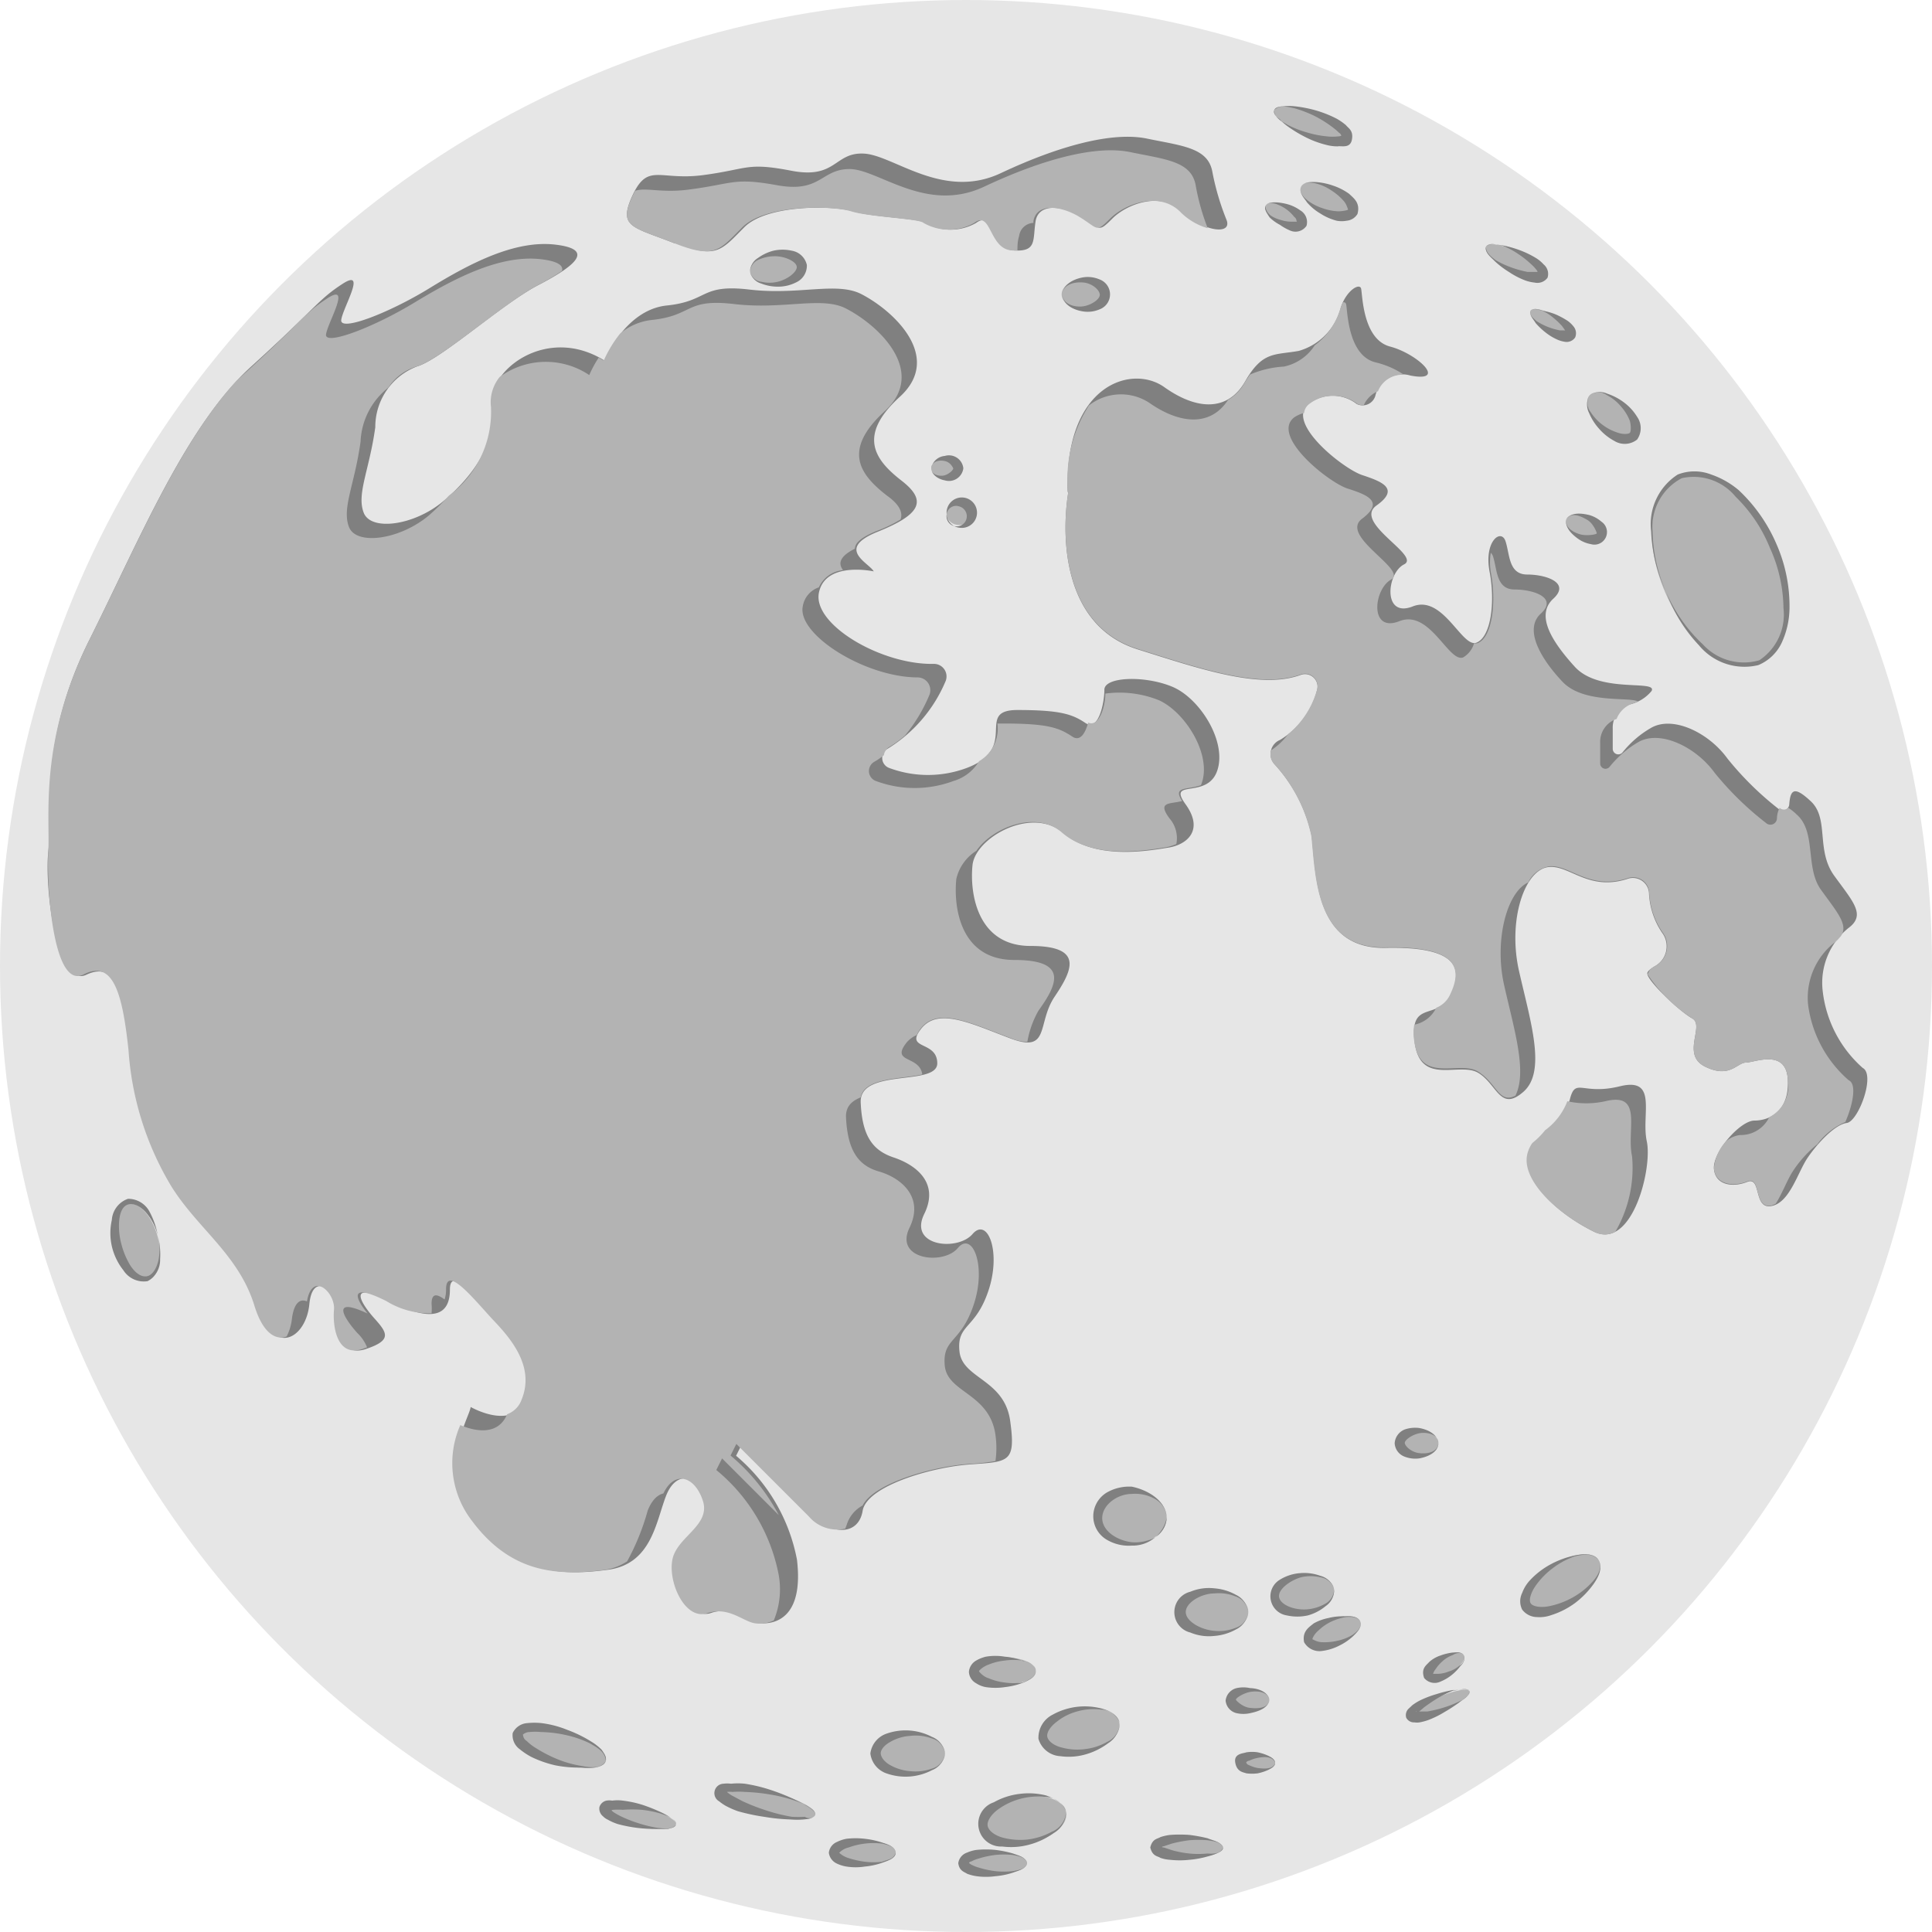 <svg id="Layer_1" data-name="Layer 1" xmlns="http://www.w3.org/2000/svg" width="80" height="80" viewBox="0 0 80 80"><defs><style>.cls-1{fill:#e6e6e6;}.cls-2{fill:gray;}.cls-3{fill:#b3b3b3;}.cls-4{fill:none;}</style></defs><title>Boston1_v8</title><circle class="cls-1" cx="40" cy="40" r="40"/><path class="cls-2" d="M36.76,31a.44.44,0,0,0,.06.8,4.59,4.59,0,0,0,3.21,0c2.22-.84.3-2.4,2.1-2.4s2.28.18,2.82.54.78-.84.78-1.38,1.68-.6,2.82-.12,2.27,2.28,1.85,3.48-2.09.3-1.31,1.38.06,1.68-.72,1.8-3,.54-4.32-.6-3.66.18-3.78,1.32.18,3.35,2.4,3.35,1.74,1,1,2.1-.18,2.34-1.8,1.74-3-1.32-3.72-.42.66.48.66,1.44-3.23.18-3.17,1.62.53,2,1.37,2.28,1.92,1,1.26,2.34,1.38,1.55,2,.83,1.2.72.66,2.34-1.32,1.38-1.2,2.52,1.86,1.14,2.1,2.88-.06,1.68-1.68,1.8-4.26.9-4.43,1.92-1.26,1-2,.24l-3-3-.24.48A7.43,7.43,0,0,1,33,64.58c.3,2.51-1,2.69-1.56,2.63s-1.14-.72-2-.42-1.62-1.26-1.44-2.21,1.62-1.38,1.26-2.46-1.26-1.26-1.68-.18-.6,2.82-2.4,3.06-3.78.24-5.45-2-.3-4.26-.24-4.74c0,0,1.73,1,2.27-.3s-.36-2.46-1.13-3.24-2-2.4-2-1.32-.72,1.38-2.52.48-1.14.12-.6.72.72.9-.36,1.26-1.26-.9-1.2-1.62-1-1.68-1.14-.24-1.5,2.22-2.16.06-2.4-3.23-3.48-5a12.57,12.57,0,0,1-1.73-5.58c-.24-2.22-.6-3.72-1.86-3.12S1.84,36.69,2,35.26,1.6,30.7,3.7,26.5s4-8.87,6.71-11.33,2.76-2.76,3.78-3.42,0,1-.06,1.5,2-.3,3.66-1.32,3.53-2,5.21-1.8.78.9-.72,1.68-4,3.06-5,3.36a2.68,2.68,0,0,0-1.74,2.52c-.25,1.8-.78,2.76-.48,3.54s2.1.53,3.3-.48,2.22-2.4,2-3.9,2.27-3.42,4.67-1.92c0,0,.84-2.1,2.58-2.28s1.38-.9,3.42-.66,3.6-.33,4.62.18c1.37.7,3.41,2.62,1.61,4.26s-1,2.64.08,3.48.76,1.4-1,2.11-.36,1.28-.16,1.64c0,0-2-.44-2.27.88s2.59,3,4.77,2.95a.52.52,0,0,1,.46.75A6,6,0,0,1,36.76,31Zm7.47-10.58c-.3,1.91-.18,5.51,2.88,6.47,2.55.8,5.09,1.68,6.77,1.05a.52.52,0,0,1,.65.66A3.37,3.37,0,0,1,53,30.64a.63.63,0,0,0-.23,1,6.36,6.36,0,0,1,1.55,3c.18,1.73.18,4.67,3.06,4.61s3.24.78,2.7,1.92-1.74.18-1.5,2,1.86.78,2.64,1.26.9,1.62,1.86.78.3-2.88-.18-5,.24-4.25,1.26-4.31c.85-.06,1.63,1,3.21.5a.67.67,0,0,1,.91.57,3.18,3.18,0,0,0,.59,1.72A.94.94,0,0,1,68.54,40c-.19.11-.33.22-.33.31,0,.3,1.32,1.56,1.86,1.86s-.48,1.5.54,2S71.93,44,72.29,44s1.68-.6,1.74.72-.78,1.68-1.38,1.68-1.74,1.32-1.68,2,.78.78,1.38.54.24,1.14,1,1,1.08-1.38,1.5-2,1.14-1.38,1.62-1.44,1.2-2,.66-2.28A5,5,0,0,1,75.47,41a2.91,2.91,0,0,1,1.08-2.58c.72-.54.18-1.08-.6-2.16s-.18-2.39-1-3.11c-.63-.58-.81-.48-.86.14a.27.27,0,0,1-.45.2,12.89,12.89,0,0,1-2.11-2.08c-.78-1.08-2.28-1.8-3.18-1.26a4.16,4.16,0,0,0-1.16,1,.23.23,0,0,1-.41-.14c0-.27,0-.56,0-.84a1,1,0,0,1,.7-1,1.64,1.64,0,0,0,.91-.56c.24-.48-2.16.12-3.18-1s-1.61-2.16-.89-2.82-.3-1-1.08-1-.72-.84-.9-1.38-.9,0-.66,1.26.06,2.7-.54,2.94-1.38-2-2.64-1.5-1.08-1.38-.36-1.74S56,21.64,57,20.93s.18-1-.6-1.26-3.18-2.16-2.22-2.94a1.63,1.63,0,0,1,2,0,.55.55,0,0,0,.77-.34,1.15,1.15,0,0,1,1.45-.84c1.56.3.3-.9-.84-1.2s-1.14-2.16-1.2-2.4-.6.06-.84.78a2.5,2.5,0,0,1-1.74,1.8c-1,.18-1.5,0-2.22,1.26s-2,1.2-3.35.24-4.13-.1-4,4.32M65,45.54c-.41,1.29-1.47,1.32-1.71,2.31S64.41,50.22,66,51s2.43-2.63,2.19-3.74.48-2.67-1.11-2.28S65.24,44.58,65,45.54Zm-37-35.47c1.68.66,1.86.3,2.82-.66s3.72-.9,4.5-.66,2.81.3,3,.48a2.11,2.11,0,0,0,2.1,0c.72-.54.6,1.08,1.56,1.14s.78-.42.9-1.2,1.14-.66,1.92-.18.66.66,1.26.06,2-1.14,2.88-.3,2.09,1,1.85.36a10.59,10.59,0,0,1-.59-2c-.18-1-1.26-1.07-2.7-1.37s-3.66.3-6.06,1.43S37,6.42,35.77,6.36s-1.13,1.07-3,.71S31,7,29.12,7.25s-2.32-.59-3,1C25.64,9.41,26.24,9.41,27.92,10.07Z"/><path class="cls-3" d="M67.58,47.88c-.24-1.11.48-2.67-1.11-2.28a3.65,3.65,0,0,1-1.57,0,2.66,2.66,0,0,1-.92,1.2,3.32,3.32,0,0,1-.53.53,1.35,1.35,0,0,0-.21.47C63,48.84,64.41,50.22,66,51a.91.91,0,0,0,.89,0A5.26,5.26,0,0,0,67.58,47.88Z"/><path class="cls-3" d="M76.55,44.73a5,5,0,0,1-1.68-3.12A2.91,2.91,0,0,1,76,39l.1-.09.13-.15c.32-.47-.17-1-.83-1.92s-.18-2.39-1-3.11a2.23,2.23,0,0,0-.35-.28.26.26,0,0,1-.36,0l0,0a1,1,0,0,0-.11.43.27.27,0,0,1-.45.2A12.89,12.89,0,0,1,71,32c-.78-1.08-2.28-1.8-3.18-1.26a4.32,4.32,0,0,0-1.16,1,.22.22,0,0,1-.4-.13c0-.27,0-.56,0-.84a1,1,0,0,1,.68-1,1.08,1.08,0,0,1,.62-.62l.27-.1c-.34-.21-2.25.11-3.13-.82s-1.62-2.16-.9-2.82-.3-1-1.08-1-.72-.84-.9-1.38a.34.34,0,0,0-.09-.14,2.47,2.47,0,0,0,0,.8c.24,1.26.06,2.7-.54,2.94a.26.26,0,0,1-.15,0,1,1,0,0,1-.45.59c-.6.24-1.38-2-2.64-1.5S56.88,24.4,57.6,24s-2.16-1.8-1.2-2.52.18-1-.6-1.25-3.18-2.16-2.22-2.94A1.33,1.33,0,0,1,54,17.1a.54.54,0,0,1,.21-.37,1.63,1.63,0,0,1,2,0,.58.58,0,0,0,.26.05,1.12,1.12,0,0,1,.59-.58,1.08,1.08,0,0,1,1.08-.68A3.64,3.64,0,0,0,56.94,15c-1.14-.3-1.14-2.16-1.2-2.4a.1.1,0,0,0-.13-.08,2,2,0,0,0-.11.26,2.91,2.91,0,0,1-1.06,1.52,2,2,0,0,1-1.28.88,4.12,4.12,0,0,0-1.4.33c-.07.1-.14.2-.22.33a1.85,1.85,0,0,1-.69.72c-.73,1.12-2,1-3.26.12a2.14,2.14,0,0,0-2.5.11,5.6,5.6,0,0,0-.86,3.61c-.3,1.91-.18,5.51,2.88,6.47,2.55.8,5.09,1.68,6.77,1.05a.52.52,0,0,1,.65.66,3.67,3.67,0,0,1-1.2,1.83,2.75,2.75,0,0,1-.7.66.59.59,0,0,0,.12.55,6.36,6.36,0,0,1,1.55,3c.18,1.73.18,4.67,3.06,4.61s3.24.78,2.7,1.92a1.06,1.06,0,0,1-.59.58v0a1.27,1.27,0,0,1-.91.7,2.23,2.23,0,0,0,0,.68c.24,1.8,1.86.78,2.64,1.26s.86,1.35,1.55,1c.5-1-.06-2.76-.47-4.59s.11-3.84,1-4.24a1.2,1.2,0,0,1,.89-.67c.85-.06,1.63,1,3.21.5a.67.67,0,0,1,.91.57,3.18,3.18,0,0,0,.59,1.72A.94.94,0,0,1,68.54,40a.91.91,0,0,0-.23.16,1.51,1.51,0,0,1-.09.18,6.31,6.31,0,0,0,1.85,1.83c.54.3-.48,1.5.54,2S71.93,44,72.29,44s1.68-.6,1.74.72a1.45,1.45,0,0,1-.77,1.54,1.31,1.31,0,0,1-1.21.74,1.08,1.08,0,0,0-.58.26,1.89,1.89,0,0,0-.5,1.12c.06.66.78.78,1.38.54s.24,1.14,1,1a1,1,0,0,0,.18-.08c.28-.44.48-1,.72-1.36a4.84,4.84,0,0,1,1-1.1,2.89,2.89,0,0,1,1.16-.92C76.7,45.81,76.91,44.89,76.55,44.73Z"/><path class="cls-3" d="M48,29a4.37,4.37,0,0,0-2.23-.28c0,.56-.27,1.4-.71,1.2-.12.44-.33.8-.66.58-.54-.36-1-.54-2.82-.54l-.28,0a1.56,1.56,0,0,1-.76,1.56,1.83,1.83,0,0,1-1.06.82,4.59,4.59,0,0,1-3.21,0,.44.44,0,0,1-.06-.8,2.7,2.7,0,0,0,.39-.27.47.47,0,0,1,.21-.33,4.65,4.65,0,0,0,.66-.48,6.63,6.63,0,0,0,1-1.65.53.53,0,0,0-.46-.76c-2.18,0-5-1.77-4.77-2.94a1,1,0,0,1,.67-.79,1.2,1.2,0,0,1,1-.71c-.19-.25-.19-.55.49-.89,0-.22.23-.46.89-.73a5.8,5.8,0,0,0,1-.48c.11-.31-.07-.64-.58-1-1.07-.84-1.87-1.84-.08-3.48s-.24-3.56-1.61-4.26c-1-.51-2.58.06-4.62-.18s-1.68.48-3.42.66a2.44,2.44,0,0,0-1.3.56A5.1,5.1,0,0,0,25,14.93l-.21-.12a4.76,4.76,0,0,0-.39.72,3.23,3.23,0,0,0-3.71.08,1.66,1.66,0,0,0-.36,1.24,4.32,4.32,0,0,1-1.75,3.68,9.17,9.17,0,0,1-.83.82c-1.2,1-3,1.25-3.3.47s.23-1.73.48-3.53a3,3,0,0,1,1.15-2.24,2.12,2.12,0,0,1,1.19-.88c1-.3,3.54-2.58,5-3.36a9.94,9.94,0,0,0,1-.59c.07-.23-.18-.41-.9-.49-1.67-.18-3.53.78-5.21,1.8s-3.72,1.8-3.66,1.32,1.08-2.16.06-1.5-1.08,1-3.77,3.42C7.43,18.33,5.64,22.62,3.7,26.5,1.6,30.7,2.08,33.82,2,35.26S2.2,41,3.46,40.35s1.62.9,1.86,3.12a12.57,12.57,0,0,0,1.73,5.58c1.08,1.79,2.82,2.87,3.48,5,.35,1.15.88,1.46,1.34,1.29a2.13,2.13,0,0,0,.22-.75c.09-.68.36-.82.62-.7.22-1.28,1.18-.36,1.12.34s.12,2,1.2,1.62l.17-.06a1.72,1.72,0,0,0-.41-.6c-.52-.58-1.15-1.54.43-.8-.48-.59-.84-1.32.77-.52a3.38,3.38,0,0,0,1.88.51,2.23,2.23,0,0,0,0-.39c0-.45.22-.42.54-.18a1.33,1.33,0,0,0,.06-.42c0-1.08,1.26.54,2,1.32s1.67,1.92,1.13,3.24a1,1,0,0,1-.6.61c-.4.95-1.42.67-1.94.45a3.91,3.91,0,0,0,.51,4c1.67,2.22,3.65,2.22,5.45,2a2.33,2.33,0,0,0,.95-.36,9.85,9.85,0,0,0,.85-2.1c.17-.43.4-.65.65-.71.44-.94,1.28-.75,1.63.29s-1.08,1.5-1.26,2.46.54,2.51,1.44,2.21,1.5.36,2,.42a1.38,1.38,0,0,0,.76-.12,3.36,3.36,0,0,0,.2-1.91,7.43,7.43,0,0,0-2.58-4.32l.24-.48,2.35,2.35a8.25,8.25,0,0,0-2-2.47l.24-.48,3,3A1.54,1.54,0,0,0,35,63.3l.06-.16a1.36,1.36,0,0,1,.66-.8c.46-.92,2.86-1.61,4.37-1.72a9.53,9.53,0,0,0,1.13-.12,3.85,3.85,0,0,0,0-1.08c-.24-1.74-2-1.74-2.1-2.88s.66-.9,1.2-2.52-.06-3.06-.66-2.34-2.64.48-2-.84-.42-2.09-1.26-2.33-1.31-.84-1.37-2.28c0-.42.24-.64.61-.79.16-.83,1.68-.75,2.55-.95-.11-.8-1.33-.46-.65-1.32a1.12,1.12,0,0,1,.42-.31,1.28,1.28,0,0,1,.18-.29c.72-.9,2.1-.18,3.72.42a1.78,1.78,0,0,0,.68.15A4,4,0,0,1,43,41.85c.78-1.08,1.26-2.1-1-2.1s-2.52-2.22-2.4-3.36a1.87,1.87,0,0,1,.83-1.16c.64-.94,2.45-1.71,3.55-.75,1.32,1.14,3.54.72,4.32.6a2,2,0,0,0,.41-.13,1.25,1.25,0,0,0-.29-1.07c-.5-.69,0-.58.53-.71-.41-.63.22-.45.78-.66h0C50.23,31.3,49.09,29.5,48,29Z"/><path class="cls-3" d="M27.92,10.07c1.68.66,1.86.3,2.82-.66s3.72-.9,4.5-.66,2.81.3,3,.48a2.11,2.11,0,0,0,2.1,0c.72-.54.6,1.08,1.56,1.14a1.76,1.76,0,0,0,.23,0c0-.17,0-.37.07-.6a.62.62,0,0,1,.59-.54.13.13,0,0,0,0-.06c.12-.78,1.14-.66,1.92-.18s.66.66,1.26.06,2-1.14,2.88-.3a2.62,2.62,0,0,0,1.16.7,9.21,9.21,0,0,1-.5-1.78c-.18-1-1.26-1.07-2.7-1.37s-3.66.3-6.06,1.43S36.37,7,35.18,7,34,8,32.18,7.67s-1.8-.06-3.66.18c-1.14.15-1.76-.1-2.22.05-.06.11-.12.23-.18.37C25.64,9.41,26.24,9.41,27.92,10.07Z"/><ellipse class="cls-4" cx="41.61" cy="69.19" rx="0.8" ry="0.52"/><ellipse class="cls-4" cx="41.21" cy="77.15" rx="1.2" ry="0.36"/><ellipse class="cls-3" cx="71.18" cy="23.57" rx="2.43" ry="4.21" transform="translate(-3.52 30.02) rotate(-23.26)"/><path class="cls-2" d="M69,24.53A6.39,6.39,0,0,1,68.37,22a2.44,2.44,0,0,1,1.1-2.35,1.91,1.91,0,0,1,1.39,0A3.54,3.54,0,0,1,72,20.3a6.66,6.66,0,0,1,1.56,2.23,6.4,6.4,0,0,1,.54,2.66,3.52,3.52,0,0,1-.29,1.35,1.86,1.86,0,0,1-1,1,2.44,2.44,0,0,1-2.46-.82A6.36,6.36,0,0,1,69,24.53Zm0,0a6.35,6.35,0,0,0,1.51,2.15,2.3,2.3,0,0,0,2.34.66,2.27,2.27,0,0,0,1-2.16,6.19,6.19,0,0,0-.56-2.49,6.18,6.18,0,0,0-1.42-2.12,2.25,2.25,0,0,0-2.23-.77A2.27,2.27,0,0,0,68.43,22,6.4,6.4,0,0,0,69,24.53Z"/><ellipse class="cls-3" cx="5.68" cy="51.36" rx="0.88" ry="1.64" transform="matrix(0.97, -0.25, 0.25, 0.97, -12.67, 3.05)"/><path class="cls-2" d="M6.53,51.14a2.34,2.34,0,0,0-.45-.89c-.2-.25-.53-.46-.79-.37s-.34.43-.36.73a2.89,2.89,0,0,0,.1.92,3.26,3.26,0,0,0,.36.86c.16.25.4.49.67.46s.45-.39.51-.71A2.42,2.42,0,0,0,6.53,51.14Zm0,0a3.13,3.13,0,0,1,.1,1,1,1,0,0,1-.52.91,1,1,0,0,1-1-.45,2.52,2.52,0,0,1-.48-1,2.46,2.46,0,0,1,0-1.08,1,1,0,0,1,.67-.88,1,1,0,0,1,.89.53A3.31,3.31,0,0,1,6.53,51.14Z"/><ellipse class="cls-3" cx="23.24" cy="72.37" rx="0.66" ry="1.92" transform="translate(-52.75 73.82) rotate(-73.29)"/><path class="cls-2" d="M25.08,72.92c0-.38-.39-.58-.67-.74a4.45,4.45,0,0,0-1-.34,5.17,5.17,0,0,0-1-.12,2.56,2.56,0,0,0-.49,0c-.15,0-.29.11-.27.12s0,.15.16.25a2,2,0,0,0,.39.3,5.68,5.68,0,0,0,.92.47,4.6,4.6,0,0,0,1,.27C24.44,73.19,24.89,73.25,25.08,72.92Zm0,0c-.06.18-.27.24-.44.27a2.41,2.41,0,0,1-.54,0A5,5,0,0,1,23,73.1,4.63,4.63,0,0,1,22,72.75a2.86,2.86,0,0,1-.48-.32.71.71,0,0,1-.29-.67.72.72,0,0,1,.61-.41,2.8,2.8,0,0,1,.58,0,4.21,4.21,0,0,1,1.07.28,5.28,5.28,0,0,1,1,.49,2.18,2.18,0,0,1,.42.33C25,72.58,25.13,72.74,25.08,72.92Z"/><ellipse class="cls-3" cx="44.77" cy="71.65" rx="1.62" ry="0.9" transform="translate(-13.17 10.16) rotate(-11.29)"/><path class="cls-2" d="M46.36,71.33a.86.86,0,0,0-.77-.54,2.5,2.5,0,0,0-1,.08,2.31,2.31,0,0,0-.84.43c-.24.18-.43.44-.38.63s.3.36.59.43a2.45,2.45,0,0,0,.94.07,2.41,2.41,0,0,0,.94-.3A.87.87,0,0,0,46.36,71.33Zm0,0a1,1,0,0,1-.47.85,2.84,2.84,0,0,1-.92.46,2.52,2.52,0,0,1-1.06.08A1,1,0,0,1,43,72a1.07,1.07,0,0,1,.59-1,2.75,2.75,0,0,1,2-.26C45.92,70.82,46.28,71,46.36,71.33Z"/><ellipse class="cls-3" cx="46.87" cy="62.84" rx="1.44" ry="1.08"/><path class="cls-2" d="M48.31,62.84a.94.94,0,0,0-.52-.79,1.65,1.65,0,0,0-.92-.19c-.62,0-1.23.47-1.23,1s.61.93,1.23,1a1.73,1.73,0,0,0,.92-.18A1,1,0,0,0,48.31,62.84Zm0,0A1.43,1.43,0,0,1,46.87,64a1.79,1.79,0,0,1-1-.22,1.13,1.13,0,0,1-.6-1,1.15,1.15,0,0,1,.6-1,1.87,1.87,0,0,1,1-.22C47.54,61.7,48.28,62.14,48.31,62.84Z"/><ellipse class="cls-3" cx="54" cy="66.01" rx="1.26" ry="0.78" transform="translate(-10.81 10.57) rotate(-10.17)"/><path class="cls-2" d="M55.24,65.79a.7.7,0,0,0-.58-.48,1.71,1.71,0,0,0-.78,0c-.47.13-1,.53-.91.85s.66.52,1.15.48a1.82,1.82,0,0,0,.75-.23A.69.69,0,0,0,55.24,65.79Zm0,0a.79.79,0,0,1-.34.71,2,2,0,0,1-.74.39,2,2,0,0,1-.88,0A.8.8,0,0,1,53,65.41a1.85,1.85,0,0,1,.84-.27,1.94,1.94,0,0,1,.83.11A.8.8,0,0,1,55.24,65.79Z"/><ellipse class="cls-3" cx="37.69" cy="72.61" rx="1.44" ry="0.84"/><path class="cls-2" d="M39.13,72.61a.76.76,0,0,0-.56-.63,1.89,1.89,0,0,0-.88-.1,1.86,1.86,0,0,0-.81.24c-.23.12-.42.32-.41.49s.18.37.41.49a2,2,0,0,0,.81.24,2,2,0,0,0,.88-.1A.76.76,0,0,0,39.13,72.61Zm0,0a.85.85,0,0,1-.54.69,2.36,2.36,0,0,1-1.86.14,1,1,0,0,1-.69-.83,1,1,0,0,1,.69-.83,2.36,2.36,0,0,1,1.86.14A.85.85,0,0,1,39.13,72.61Z"/><ellipse class="cls-3" cx="42.43" cy="75.37" rx="1.74" ry="0.96" transform="translate(-13.57 9.46) rotate(-10.98)"/><path class="cls-2" d="M44.14,75a.93.93,0,0,0-.82-.59,2.82,2.82,0,0,0-2,.52c-.26.19-.47.48-.42.69s.33.4.65.48a2.83,2.83,0,0,0,1,.07,2.78,2.78,0,0,0,1-.32A.93.93,0,0,0,44.14,75Zm0,0a1,1,0,0,1-.51.9,3,3,0,0,1-1,.48,2.85,2.85,0,0,1-1.13.08.94.94,0,0,1-.35-1.83,2.86,2.86,0,0,1,1.08-.35,2.91,2.91,0,0,1,1.1.07C43.67,74.48,44.06,74.67,44.14,75Z"/><ellipse class="cls-3" cx="59.64" cy="70.57" rx="1.32" ry="0.3" transform="translate(-23.24 29.73) rotate(-23.57)"/><path class="cls-2" d="M60.85,70c-.19-.13-.46,0-.67,0a5,5,0,0,0-.62.3c-.2.12-.39.25-.57.38l-.25.21-.09.09s0,.07,0-.06-.06,0,0-.05h.13l.32,0a5.43,5.43,0,0,0,.67-.16,4.47,4.47,0,0,0,.64-.25C60.55,70.39,60.82,70.28,60.85,70Zm0,0c0,.24-.29.36-.45.51a6.17,6.17,0,0,1-.6.39,3.92,3.92,0,0,1-.65.32,2.24,2.24,0,0,1-.37.1.7.7,0,0,1-.21,0,.36.36,0,0,1-.34-.19.37.37,0,0,1,.09-.37l.16-.15a2.14,2.14,0,0,1,.32-.2,4.32,4.32,0,0,1,.68-.26,5.35,5.35,0,0,1,.69-.17C60.39,70,60.66,69.9,60.85,70Z"/><ellipse class="cls-3" cx="54.27" cy="5.14" rx="0.48" ry="1.62" transform="translate(29.87 53.89) rotate(-68.82)"/><path class="cls-2" d="M52.76,4.56c0,.31.33.47.56.61a4.1,4.1,0,0,0,.82.32,4.15,4.15,0,0,0,.84.16,1.85,1.85,0,0,0,.4,0c.13,0,.26-.07.2,0s0-.08-.13-.15a2.66,2.66,0,0,0-.31-.26,4.93,4.93,0,0,0-.73-.45,5.1,5.1,0,0,0-.82-.31C53.32,4.43,53,4.32,52.76,4.56Zm0,0c.07-.14.26-.15.39-.16a2.26,2.26,0,0,1,.45,0,5.26,5.26,0,0,1,.88.17,4.8,4.8,0,0,1,.86.34,2.48,2.48,0,0,1,.39.27c.1.13.32.22.25.6s-.43.25-.59.28A1.78,1.78,0,0,1,54.92,6a4,4,0,0,1-.86-.32,5.46,5.46,0,0,1-.77-.47A2.3,2.3,0,0,1,53,4.94C52.85,4.84,52.72,4.71,52.76,4.56Z"/><ellipse class="cls-3" cx="53.15" cy="8.89" rx="0.36" ry="0.84" transform="translate(21.63 52.6) rotate(-63.69)"/><path class="cls-2" d="M52.4,8.52c.09-.15.3-.14.46-.14a2.29,2.29,0,0,1,.5.09,1.66,1.66,0,0,1,.48.24.56.56,0,0,1,.26.64.55.55,0,0,1-.67.2A2.15,2.15,0,0,1,53,9.31,1.82,1.82,0,0,1,52.57,9C52.47,8.84,52.34,8.68,52.4,8.52Zm0,0c0,.16.09.3.21.4a1.38,1.38,0,0,0,.43.19,1.45,1.45,0,0,0,.45.07c.13,0,.29,0,.23,0s0-.11-.13-.2a1.58,1.58,0,0,0-.32-.31,1.68,1.68,0,0,0-.42-.22C52.7,8.4,52.5,8.37,52.4,8.52Z"/><ellipse class="cls-3" cx="54.94" cy="8.25" rx="0.52" ry="1.19" transform="translate(23.63 54.14) rotate(-64.23)"/><path class="cls-2" d="M53.87,7.73c.13-.21.42-.2.64-.19a2.73,2.73,0,0,1,.7.15,2.43,2.43,0,0,1,.66.34c.17.17.47.36.34.83a.58.58,0,0,1-.45.28,1.11,1.11,0,0,1-.41,0,2.31,2.31,0,0,1-.68-.3,2.21,2.21,0,0,1-.55-.46C54,8.19,53.78,8,53.87,7.73Zm0,0c-.08.24.12.45.29.58a2,2,0,0,0,.6.31,2.21,2.21,0,0,0,.65.13c.19,0,.43-.05.41-.08s-.06-.23-.2-.37a2.28,2.28,0,0,0-.5-.42,1.94,1.94,0,0,0-.62-.28C54.29,7.55,54,7.52,53.87,7.73Z"/><ellipse class="cls-3" cx="66.73" cy="17.21" rx="0.64" ry="1.24" transform="translate(8.81 54.55) rotate(-47.27)"/><path class="cls-2" d="M65.82,16.37a.62.62,0,0,0,.05.7,2,2,0,0,0,.5.53,2.08,2.08,0,0,0,.63.32c.2.07.44.06.49,0s.05-.29,0-.49a2,2,0,0,0-.37-.6,1.84,1.84,0,0,0-.57-.46A.62.62,0,0,0,65.82,16.37Zm0,0a.73.73,0,0,1,.73-.07,2.4,2.4,0,0,1,.69.36,2.12,2.12,0,0,1,.55.6.82.82,0,0,1,0,.94.82.82,0,0,1-.94.06,2.25,2.25,0,0,1-.63-.5,2.31,2.31,0,0,1-.42-.66A.76.76,0,0,1,65.82,16.37Z"/><ellipse class="cls-3" cx="64.21" cy="13.35" rx="0.32" ry="0.96" transform="translate(20.54 62.28) rotate(-60)"/><path class="cls-2" d="M63.38,12.87c-.05.19.13.32.25.43a3,3,0,0,0,.47.24,3,3,0,0,0,.49.14l.22,0c.07,0,.12,0,0,0s0,0,0,0l-.13-.18a3.11,3.11,0,0,0-.37-.35,1.83,1.83,0,0,0-.44-.28C63.72,12.83,63.51,12.74,63.38,12.87Zm0,0c.13-.13.34-.06.51,0a2.46,2.46,0,0,1,.53.15,3.46,3.46,0,0,1,.5.27,1.19,1.19,0,0,1,.23.22.44.44,0,0,1,.07.47.43.43,0,0,1-.44.17,1.18,1.18,0,0,1-.3-.09,2.22,2.22,0,0,1-.49-.3,2.86,2.86,0,0,1-.4-.38C63.49,13.21,63.32,13.06,63.38,12.87Z"/><ellipse class="cls-3" cx="62.71" cy="10.81" rx="0.4" ry="1.32" transform="translate(24.99 62.06) rotate(-63.43)"/><path class="cls-2" d="M61.53,10.22c.17-.18.46-.08.69-.06a4.41,4.41,0,0,1,.71.2,3.87,3.87,0,0,1,.68.33,1.48,1.48,0,0,1,.31.26.51.51,0,0,1,.16.55.52.52,0,0,1-.54.2,1.59,1.59,0,0,1-.39-.09,3.28,3.28,0,0,1-.67-.35,3.68,3.68,0,0,1-.59-.45C61.74,10.65,61.48,10.47,61.53,10.22Zm0,0c0,.25.22.41.4.55a3.73,3.73,0,0,0,.64.3,4.64,4.64,0,0,0,.68.19l.32,0c.09,0,.2,0,.13,0s0,0-.09-.1a1.58,1.58,0,0,0-.22-.23,3.87,3.87,0,0,0-.55-.43,3,3,0,0,0-.64-.33C62,10.16,61.71,10,61.53,10.22Z"/><ellipse class="cls-3" cx="32.13" cy="11.12" rx="1.08" ry="0.64" transform="translate(-1.13 4.07) rotate(-7.12)"/><path class="cls-2" d="M31.06,11.26a.68.68,0,0,1,.33-.58,1.88,1.88,0,0,1,.64-.3,1.72,1.72,0,0,1,.75,0,.77.77,0,0,1,.63.59.76.76,0,0,1-.46.73,1.62,1.62,0,0,1-.73.17,1.85,1.85,0,0,1-.7-.13A.66.66,0,0,1,31.06,11.26Zm0,0a.56.56,0,0,0,.48.41,1.42,1.42,0,0,0,.65,0c.41-.09.84-.42.8-.64s-.52-.43-.93-.42a1.61,1.61,0,0,0-.64.14A.57.57,0,0,0,31.06,11.26Z"/><ellipse class="cls-3" cx="44.84" cy="12.19" rx="0.88" ry="0.6"/><path class="cls-2" d="M44,12.19c0-.41.47-.65.88-.71a1.24,1.24,0,0,1,.65.09.66.66,0,0,1,0,1.24,1.24,1.24,0,0,1-.65.09C44.43,12.84,44,12.6,44,12.19Zm0,0c0,.43.55.55.88.49s.68-.3.66-.49-.31-.45-.66-.49S44,11.76,44,12.19Z"/><ellipse class="cls-3" cx="39.12" cy="19.39" rx="0.56" ry="0.4"/><path class="cls-2" d="M38.56,19.39a.62.62,0,0,1,.56-.51.6.6,0,0,1,.77.51.6.6,0,0,1-.77.5C38.84,19.84,38.57,19.65,38.56,19.39Zm0,0c0,.28.36.35.56.29s.37-.24.35-.29-.12-.25-.35-.3S38.58,19.1,38.56,19.39Z"/><ellipse class="cls-3" cx="39.72" cy="21.3" rx="0.52" ry="0.44"/><path class="cls-2" d="M39.2,21.3a.63.63,0,1,1,.52.55A.59.59,0,0,1,39.2,21.3Zm0,0a.42.42,0,1,0,.52-.33A.39.39,0,0,0,39.2,21.3Z"/><ellipse class="cls-3" cx="65.59" cy="21.83" rx="0.44" ry="0.8" transform="translate(18.02 71.99) rotate(-64.93)"/><path class="cls-2" d="M64.87,21.49c-.1.36.31.57.58.64s.68,0,.67-.05-.14-.4-.39-.55S65.08,21.19,64.87,21.49Zm0,0c.19-.29.63-.24.95-.16a1.32,1.32,0,0,1,.49.27.52.52,0,0,1-.44.93,1.28,1.28,0,0,1-.51-.21C65.09,22.13,64.77,21.83,64.87,21.49Z"/><ellipse class="cls-3" cx="50.29" cy="66.75" rx="1.4" ry="0.88"/><path class="cls-2" d="M51.68,66.75a.76.76,0,0,0-.53-.65,1.84,1.84,0,0,0-.86-.12c-.55,0-1.19.38-1.19.77s.64.74,1.19.78a1.84,1.84,0,0,0,.86-.12A.76.76,0,0,0,51.68,66.75Zm0,0a.88.88,0,0,1-.5.72,2.15,2.15,0,0,1-.89.27,2,2,0,0,1-1-.14.87.87,0,0,1,0-1.69,2,2,0,0,1,1-.14,2.15,2.15,0,0,1,.89.27A.88.88,0,0,1,51.68,66.75Z"/><ellipse class="cls-3" cx="55.24" cy="67.55" rx="1.16" ry="0.52" transform="translate(-19.7 22.85) rotate(-19.91)"/><path class="cls-2" d="M56.33,67.16c-.11-.22-.39-.22-.6-.2a2.31,2.31,0,0,0-.63.2,2,2,0,0,0-.52.37c-.15.12-.26.34-.23.35s.2.12.4.12a2.28,2.28,0,0,0,.63-.06A2,2,0,0,0,56,67.7C56.17,67.58,56.39,67.4,56.33,67.16Zm0,0c.07.23-.14.43-.29.58a2.31,2.31,0,0,1-.58.4,2.12,2.12,0,0,1-.7.22A.73.73,0,0,1,54,68c-.09-.46.22-.63.4-.78A2.06,2.06,0,0,1,55,67a2.38,2.38,0,0,1,.7-.07C56,66.91,56.23,66.94,56.33,67.16Z"/><ellipse class="cls-3" cx="49.25" cy="76.51" rx="1.4" ry="0.4"/><path class="cls-2" d="M50.64,76.51c-.09-.25-.41-.27-.64-.31a4.68,4.68,0,0,0-.75,0,5.55,5.55,0,0,0-.73.14l-.33.11c-.1,0-.18.15-.13.05s0,0,.13,0l.33.11a4.29,4.29,0,0,0,.73.14,3.75,3.75,0,0,0,.75,0C50.23,76.77,50.55,76.76,50.64,76.51Zm0,0c0,.13-.16.19-.27.24a2.17,2.17,0,0,1-.36.12,3.91,3.91,0,0,1-.76.14,3.56,3.56,0,0,1-.8,0,1.42,1.42,0,0,1-.4-.08c-.12-.08-.33-.06-.42-.43.09-.37.3-.35.42-.43a2.07,2.07,0,0,1,.4-.09,5.33,5.33,0,0,1,.8,0,6.36,6.36,0,0,1,.76.14C50.23,76.22,50.56,76.25,50.64,76.51Z"/><ellipse class="cls-3" cx="41.21" cy="77.15" rx="1.32" ry="0.44"/><path class="cls-2" d="M42.53,77.15c-.07-.25-.38-.3-.6-.34a3.47,3.47,0,0,0-.72,0,3.84,3.84,0,0,0-.69.15,1.34,1.34,0,0,0-.3.12c-.09,0-.14.13-.12.07s0,0,.12.06a1.34,1.34,0,0,0,.3.12,3.84,3.84,0,0,0,.69.15,3.47,3.47,0,0,0,.72,0C42.15,77.44,42.46,77.4,42.53,77.15Zm0,0c-.06.25-.37.31-.58.39a3.14,3.14,0,0,1-.74.15,2.84,2.84,0,0,1-.77,0,1.86,1.86,0,0,1-.39-.1c-.12-.08-.33-.12-.37-.44a.54.54,0,0,1,.37-.44,1.43,1.43,0,0,1,.39-.11,4,4,0,0,1,.77,0,4.62,4.62,0,0,1,.74.15C42.16,76.83,42.47,76.89,42.53,77.15Z"/><ellipse class="cls-3" cx="41.61" cy="69.19" rx="1.28" ry="0.56"/><path class="cls-2" d="M42.89,69.19c0-.26-.32-.37-.55-.43a2.55,2.55,0,0,0-.73,0,2.42,2.42,0,0,0-.68.17c-.21.07-.41.25-.39.28s.18.22.39.28a2.43,2.43,0,0,0,.68.18,2.56,2.56,0,0,0,.73,0C42.57,69.56,42.86,69.46,42.89,69.19Zm0,0c0,.27-.31.39-.53.49a3.16,3.16,0,0,1-.75.18,2.64,2.64,0,0,1-.79,0,1.05,1.05,0,0,1-.4-.16.57.57,0,0,1-.3-.47.6.6,0,0,1,.3-.47,1.52,1.52,0,0,1,.4-.16,2.34,2.34,0,0,1,.79,0,2.42,2.42,0,0,1,.75.18C42.58,68.8,42.87,68.93,42.89,69.19Z"/><ellipse class="cls-3" cx="52.08" cy="72.99" rx="0.72" ry="0.32"/><path class="cls-2" d="M52.8,73c-.09-.29-.48-.26-.72-.21a1.39,1.39,0,0,0-.36.12c-.11,0-.18.16-.14.09s0,.05.14.09a1.39,1.39,0,0,0,.36.12C52.32,73.24,52.71,73.28,52.8,73Zm0,0c0,.15-.17.23-.29.29a2,2,0,0,1-.43.14,1.83,1.83,0,0,1-.47,0c-.14-.05-.39-.06-.46-.44s.32-.38.46-.43a1.48,1.48,0,0,1,.47,0,2,2,0,0,1,.43.14C52.63,72.76,52.79,72.84,52.8,73Z"/><ellipse class="cls-3" cx="51.76" cy="70.39" rx="0.8" ry="0.44"/><path class="cls-2" d="M52.56,70.39c-.06-.36-.52-.38-.8-.33s-.62.27-.58.33.29.3.58.33S52.5,70.76,52.56,70.39Zm0,0c-.05.35-.47.48-.8.55a1.3,1.3,0,0,1-.55,0,.59.59,0,0,1-.46-.52.6.6,0,0,1,.46-.52,1.29,1.29,0,0,1,.55,0C52.09,69.91,52.51,70.05,52.56,70.39Z"/><ellipse class="cls-3" cx="64.72" cy="65.55" rx="1.76" ry="0.84" transform="translate(-25.24 45.71) rotate(-32.93)"/><path class="cls-2" d="M66.19,64.6c-.23-.3-.65-.24-1-.15a3.27,3.27,0,0,0-.9.49,3.18,3.18,0,0,0-.7.72c-.18.25-.31.6-.2.74s.45.17.75.11a3.32,3.32,0,0,0,.94-.34,3.15,3.15,0,0,0,.82-.63C66.14,65.29,66.37,64.93,66.19,64.6Zm0,0c.19.33,0,.7-.21,1a3.65,3.65,0,0,1-.75.77,3.33,3.33,0,0,1-1,.51,1.41,1.41,0,0,1-.58.08.78.78,0,0,1-.62-.31.77.77,0,0,1,0-.69,1.55,1.55,0,0,1,.3-.5,3.31,3.31,0,0,1,.87-.68,3.72,3.72,0,0,1,1-.37C65.54,64.34,66,64.3,66.19,64.6Z"/><ellipse class="cls-3" cx="58.76" cy="59.76" rx="0.8" ry="0.52"/><path class="cls-2" d="M59.56,59.76c0-.39-.51-.47-.8-.41s-.61.28-.59.41.27.37.59.41S59.52,60.15,59.56,59.76Zm0,0c0,.37-.44.57-.8.63a1.22,1.22,0,0,1-.59-.07.63.63,0,0,1-.42-.56.66.66,0,0,1,.42-.57,1.34,1.34,0,0,1,.59-.06C59.12,59.19,59.53,59.39,59.56,59.76Z"/><ellipse class="cls-3" cx="59.88" cy="68.95" rx="0.84" ry="0.36" transform="translate(-26.45 39.18) rotate(-30)"/><path class="cls-2" d="M60.61,68.53c-.11-.13-.31-.09-.45,0a1.3,1.3,0,0,0-.41.24,1.59,1.59,0,0,0-.3.34.55.55,0,0,0-.11.2c-.07,0,.09,0,.22,0a1.34,1.34,0,0,0,.44-.1,1.15,1.15,0,0,0,.42-.23A.38.38,0,0,0,60.61,68.53Zm0,0c.07.16,0,.33-.14.46a2.09,2.09,0,0,1-.36.37,1.86,1.86,0,0,1-.46.27.56.56,0,0,1-.68-.15c-.14-.4.1-.53.21-.66a1.31,1.31,0,0,1,.47-.27,2.19,2.19,0,0,1,.49-.12C60.3,68.42,60.5,68.39,60.61,68.53Z"/><ellipse class="cls-3" cx="26.5" cy="75.23" rx="0.4" ry="1.52" transform="translate(-52.62 85.34) rotate(-77.87)"/><path class="cls-2" d="M28,75.55c-.06-.28-.4-.36-.63-.45a4.36,4.36,0,0,0-.8-.16,5.22,5.22,0,0,0-.79,0,2.34,2.34,0,0,0-.38,0c-.11,0-.25.12-.17,0s.05,0,.15.08a2.59,2.59,0,0,0,.33.19,5.42,5.42,0,0,0,.74.29,5.35,5.35,0,0,0,.79.19C27.48,75.71,27.82,75.78,28,75.55Zm0,0c-.06.13-.23.15-.35.18l-.41,0a5.78,5.78,0,0,1-1.66-.2,2.13,2.13,0,0,1-.41-.18.66.66,0,0,1-.2-.14.41.41,0,0,1-.15-.38.39.39,0,0,1,.29-.27.69.69,0,0,1,.24,0,1.61,1.61,0,0,1,.44,0,4.54,4.54,0,0,1,.83.18,7.28,7.28,0,0,1,.77.31,3.07,3.07,0,0,1,.36.2C27.85,75.32,28,75.4,28,75.55Z"/><ellipse class="cls-3" cx="31.78" cy="74.67" rx="0.48" ry="2.04" transform="translate(-48.29 87.88) rotate(-76.32)"/><path class="cls-2" d="M33.76,75.15c0-.19-.21-.28-.35-.38a3.11,3.11,0,0,0-.5-.21,6.3,6.3,0,0,0-1-.25,7.78,7.78,0,0,0-1.06-.11,3,3,0,0,0-.52,0,.85.85,0,0,0-.23,0c-.07,0-.1.07-.06,0s0,0,.06,0a1.56,1.56,0,0,0,.19.14l.45.24a8.48,8.48,0,0,0,1,.39,7.32,7.32,0,0,0,1.05.26,4.56,4.56,0,0,0,.54,0C33.44,75.31,33.67,75.32,33.76,75.15Zm0,0c-.09.17-.32.17-.48.19a3.39,3.39,0,0,1-.55,0,8.05,8.05,0,0,1-1.09-.11A8.47,8.47,0,0,1,30.56,75a3.43,3.43,0,0,1-.52-.23,2,2,0,0,1-.26-.18.39.39,0,0,1,.18-.73,1.15,1.15,0,0,1,.31,0,2.69,2.69,0,0,1,.57,0,6.54,6.54,0,0,1,1.08.26,9,9,0,0,1,1,.4c.16.08.32.16.48.26S33.76,75,33.76,75.15Z"/><ellipse class="cls-3" cx="35.81" cy="76.71" rx="1.28" ry="0.48"/><path class="cls-2" d="M37.09,76.71c-.05-.26-.35-.32-.56-.37a2.89,2.89,0,0,0-.72,0,3,3,0,0,0-.67.16.78.78,0,0,0-.39.22,1,1,0,0,0,.39.22,3.63,3.63,0,0,0,.67.15,2.89,2.89,0,0,0,.72,0C36.74,77,37,77,37.09,76.71Zm0,0c0,.25-.34.34-.55.42a3,3,0,0,1-.73.16,2.43,2.43,0,0,1-.76,0,1.46,1.46,0,0,1-.39-.12.58.58,0,0,1-.34-.45.55.55,0,0,1,.34-.45,1.49,1.49,0,0,1,.39-.13,3.23,3.23,0,0,1,.76,0,3.51,3.51,0,0,1,.73.16C36.75,76.37,37.05,76.45,37.09,76.71Z"/></svg>